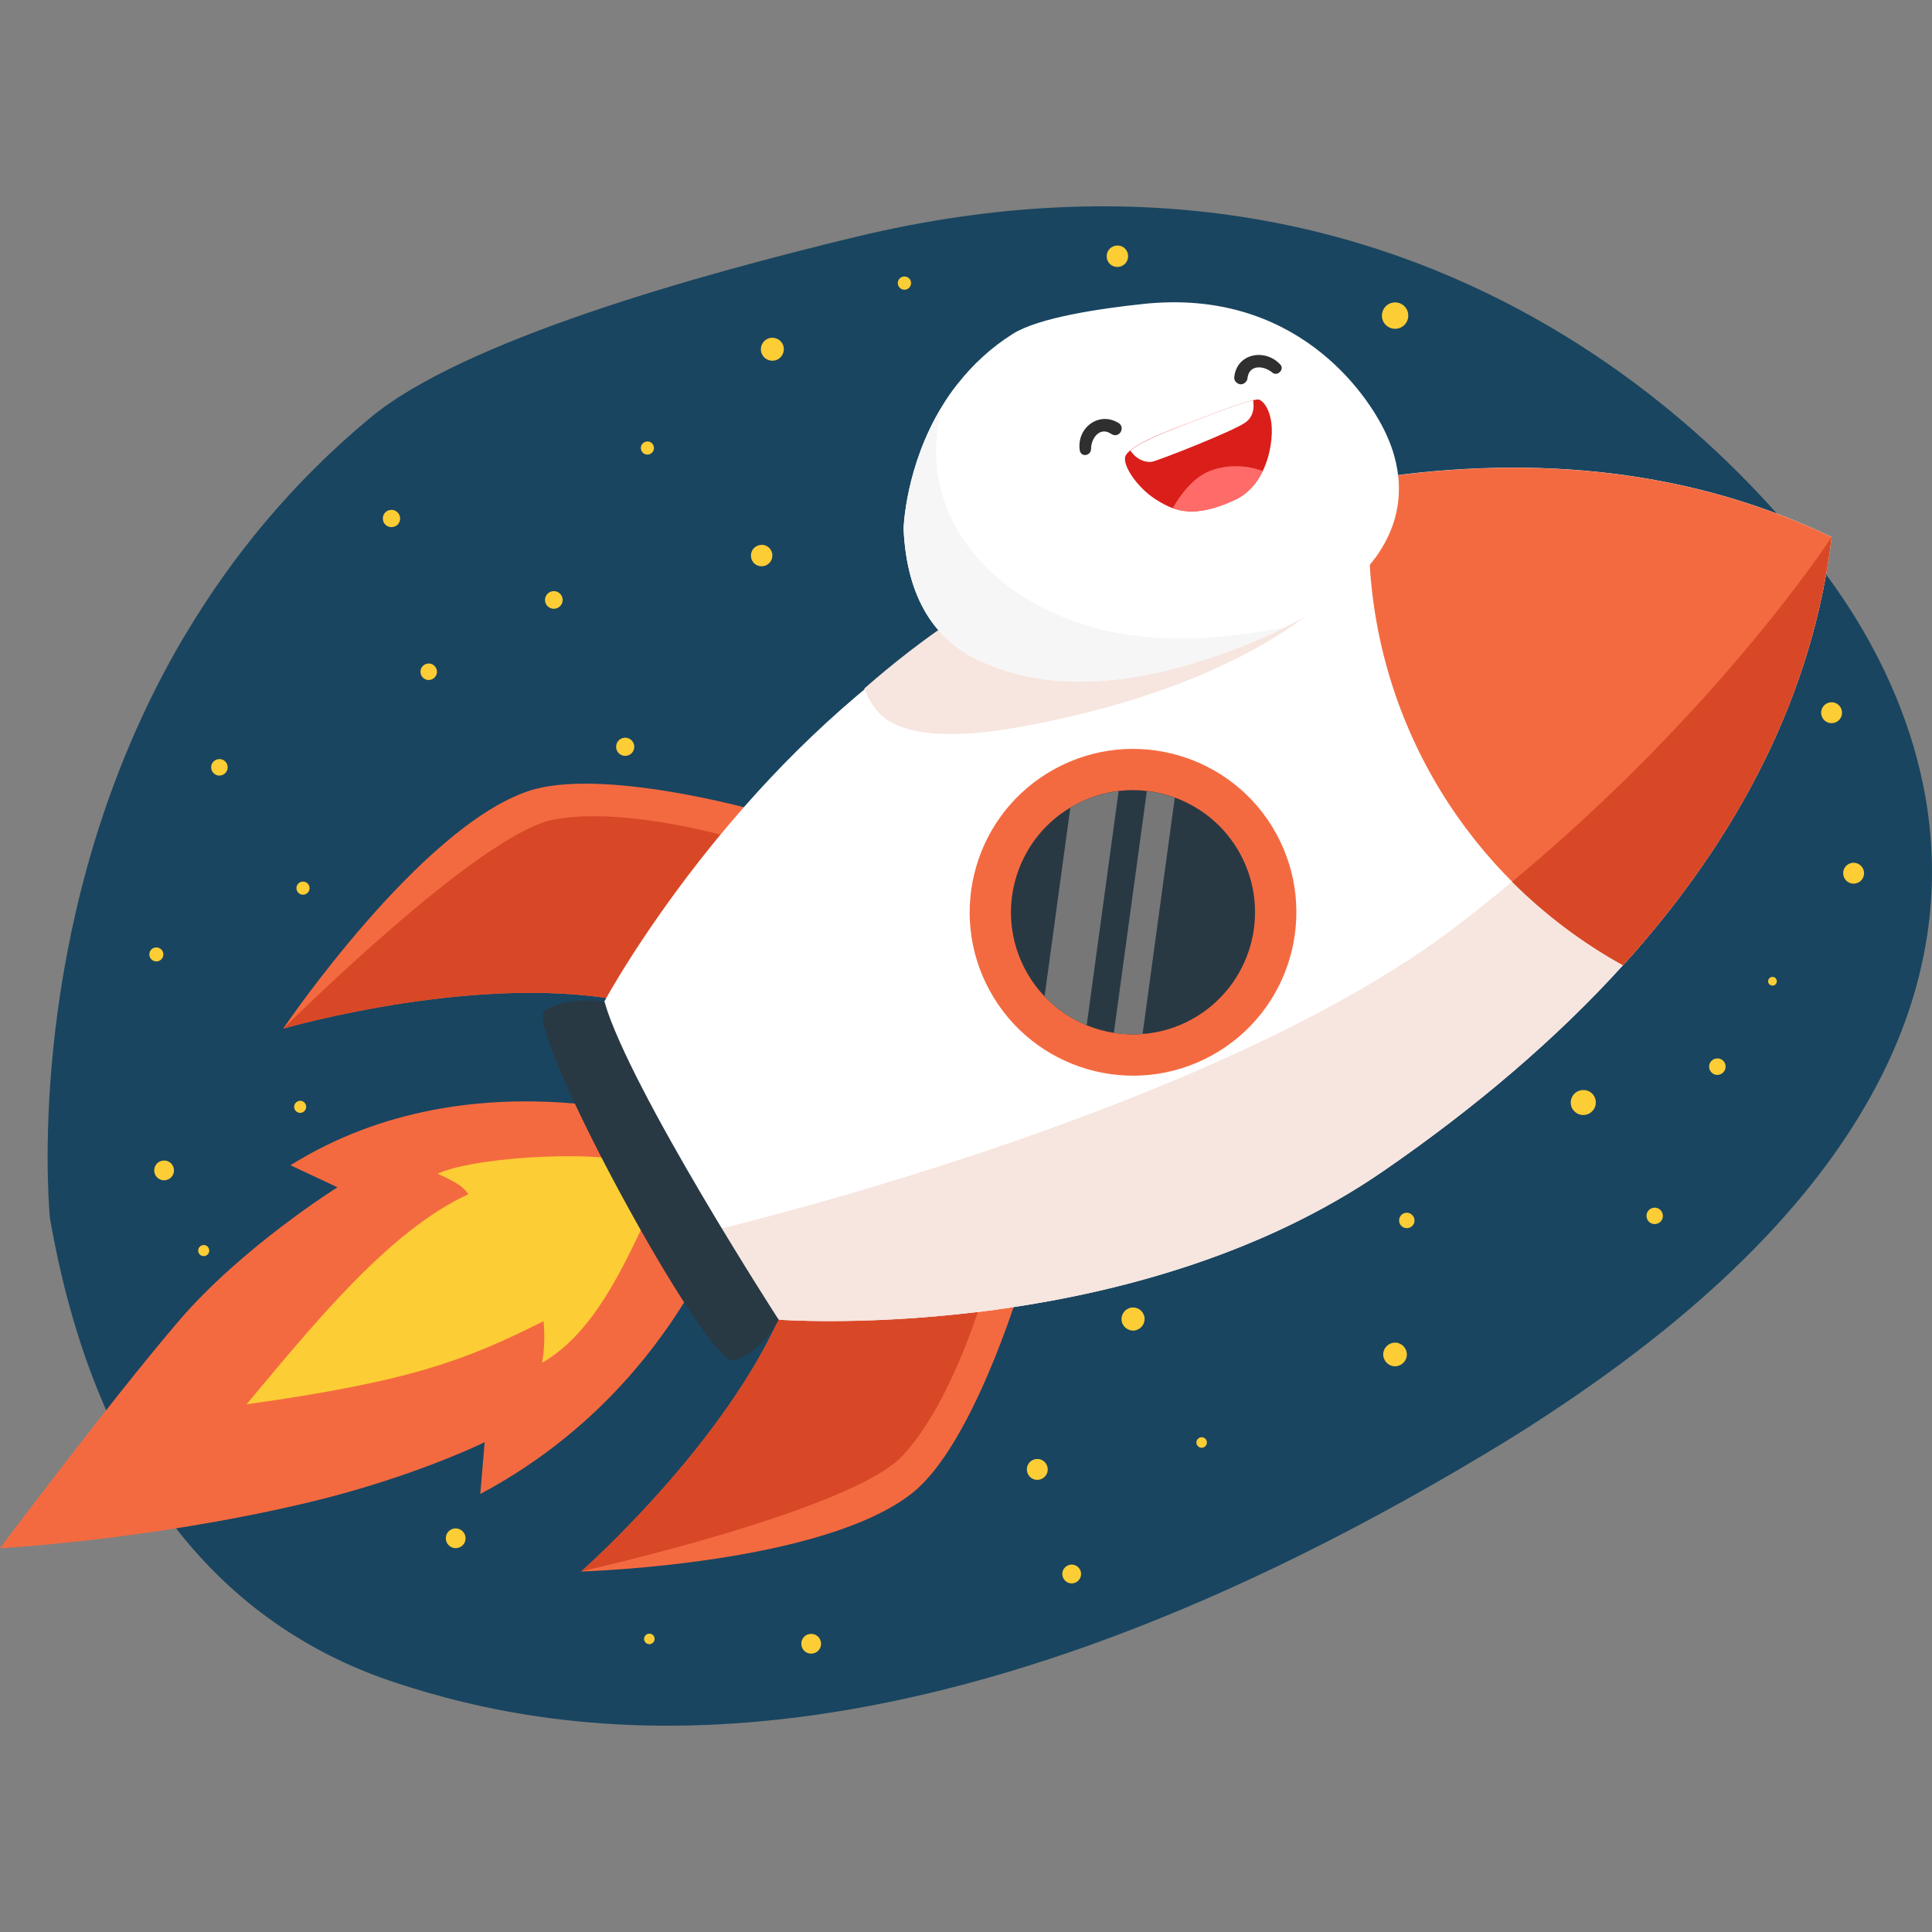 <?xml version="1.0" encoding="UTF-8"?>
<svg width="1500px" height="1500px" viewBox="0 0 1500 1500" version="1.1" xmlns="http://www.w3.org/2000/svg" xmlns:xlink="http://www.w3.org/1999/xlink">
    <rect x="0" y="0" width="1500" height="1500" fill="#808080" stroke="none"/>
    <!-- Generator: Sketch 52.6 (67491) - http://www.bohemiancoding.com/sketch -->
    <title>mozza-create</title>
    <desc>Created with Sketch.</desc>
    <g id="mozza-create" stroke="none" stroke-width="1" fill="none" fill-rule="evenodd">
        <g id="Group" transform="translate(0, 160)">
            <g id="Path">
                <g transform="translate(36, 0)">
                    <path d="M1428.2,668.5 C1423.5,678.4 1418.1,688.4 1412.3,698.4 C1369.6,772.2 1296.2,850.6 1177.8,930.2 C1158.9,943 1138.8,955.8 1117.5,968.5 C664.7,1240.2 395.8,1187.4 271.3,1146.5 C146.9,1105.7 40.3,1000.5 2.8,786 C2.8,786 -16.4,600 69.9,406.2 C80.2,383 92,359.8 105.5,336.7 C106.5,335 107.5,333.3 108.6,331.6 C143.8,272.7 190.1,215.3 251.3,164.5 C323.2,104.6 504,53.9 628.1,24 C1072.3,-83.3 1329.4,200.2 1402.3,316 C1447.4,387.8 1501,516.4 1428.2,668.5 Z" fill="#194560"></path>
                    <path d="M456.4,418.9 C456.9,422.8 454.2,426.3 450.3,426.8 C446.4,427.3 442.9,424.6 442.4,420.7 C441.9,416.8 444.6,413.3 448.5,412.8 C452.3,412.3 455.9,415 456.4,418.9 Z" fill="#FCCD35"></path>
                    <path d="M563.6,270.2 C564.2,274.8 561,279 556.4,279.6 C551.8,280.2 547.6,277 547.1,272.4 C546.5,267.8 549.7,263.7 554.3,263.1 C558.8,262.4 563,265.6 563.6,270.2 Z" fill="#FCCD35"></path>
                    <path d="M839.8,37.8 C840.4,42.4 837.2,46.6 832.6,47.2 C828,47.8 823.8,44.6 823.3,40 C822.7,35.4 825.9,31.3 830.5,30.7 C835,30 839.2,33.2 839.8,37.8 Z" fill="#FCCD35"></path>
                    <path d="M471.7,187.2 C472.1,190 470.1,192.5 467.3,192.9 C464.5,193.3 462,191.3 461.6,188.5 C461.2,185.7 463.2,183.2 466,182.8 C468.8,182.4 471.3,184.4 471.7,187.2 Z" fill="#FCCD35"></path>
                    <path d="M274.6,241.7 C275.1,245.4 272.5,248.8 268.8,249.2 C265.1,249.7 261.7,247.1 261.3,243.4 C260.8,239.7 263.4,236.3 267.1,235.9 C270.7,235.4 274.1,238 274.6,241.7 Z" fill="#FCCD35"></path>
                    <path d="M90.8,580.3 C91.2,583.3 89.1,586 86.1,586.4 C83.1,586.8 80.4,584.7 80,581.7 C79.6,578.7 81.7,576 84.7,575.6 C87.7,575.3 90.5,577.4 90.8,580.3 Z" fill="#FCCD35"></path>
                    <path d="M400.8,304.9 C401.3,308.6 398.7,312.1 394.9,312.6 C391.2,313.1 387.7,310.5 387.2,306.7 C386.7,303 389.3,299.5 393.1,299 C396.9,298.5 400.3,301.2 400.8,304.9 Z" fill="#FCCD35"></path>
                    <path d="M671.3,59.1 C671.7,61.9 669.7,64.5 666.9,64.9 C664.1,65.3 661.5,63.3 661.1,60.5 C660.7,57.7 662.7,55.1 665.5,54.7 C668.4,54.4 671,56.3 671.3,59.1 Z" fill="#FCCD35"></path>
                    <path d="M303.2,360.7 C303.7,364.2 301.2,367.4 297.7,367.9 C294.2,368.4 291,365.9 290.5,362.4 C290,358.9 292.5,355.7 296,355.2 C299.5,354.7 302.7,357.2 303.2,360.7 Z" fill="#FCCD35"></path>
                    <path d="M1057.3,83.7 C1058,89.3 1054.1,94.5 1048.5,95.2 C1042.9,95.9 1037.7,92 1037,86.4 C1036.3,80.8 1040.2,75.6 1045.8,74.9 C1051.4,74.1 1056.6,78.1 1057.3,83.7 Z" fill="#FCCD35"></path>
                    <path d="M140.7,434.9 C141.2,438.4 138.7,441.6 135.2,442.1 C131.7,442.6 128.5,440.1 128,436.6 C127.5,433.1 130,429.9 133.5,429.4 C137,428.9 140.3,431.4 140.7,434.9 Z" fill="#FCCD35"></path>
                    <path d="M1411.2,516.9 C1411.8,521.3 1408.7,525.4 1404.2,526 C1399.8,526.6 1395.7,523.5 1395.1,519 C1394.5,514.6 1397.6,510.5 1402.1,509.9 C1406.5,509.3 1410.6,512.5 1411.2,516.9 Z" fill="#FCCD35"></path>
                    <path d="M1394.1,392.3 C1394.7,396.7 1391.6,400.8 1387.1,401.4 C1382.7,402 1378.6,398.9 1378,394.4 C1377.4,390 1380.5,385.9 1385,385.3 C1389.5,384.7 1393.5,387.9 1394.1,392.3 Z" fill="#FCCD35"></path>
                    <path d="M1343.5,601.4 C1343.7,603.3 1342.4,605 1340.6,605.2 C1338.7,605.4 1337,604.1 1336.8,602.3 C1336.6,600.4 1337.9,598.7 1339.7,598.5 C1341.5,598.2 1343.2,599.5 1343.5,601.4 Z" fill="#FCCD35"></path>
                    <path d="M1202.9,694.7 C1203.6,700 1199.9,704.9 1194.5,705.6 C1189.2,706.3 1184.3,702.6 1183.6,697.3 C1182.9,692 1186.6,687.1 1192,686.4 C1197.3,685.6 1202.2,689.3 1202.9,694.7 Z" fill="#FCCD35"></path>
                    <path d="M1303.7,667.3 C1304.2,670.8 1301.7,674 1298.2,674.5 C1294.7,675 1291.5,672.5 1291,669 C1290.5,665.5 1293,662.3 1296.5,661.8 C1300.1,661.3 1303.3,663.8 1303.7,667.3 Z" fill="#FCCD35"></path>
                    <path d="M1062.2,786.8 C1062.6,790.1 1060.3,793.1 1057,793.5 C1053.7,793.9 1050.7,791.6 1050.3,788.3 C1049.9,785 1052.2,782 1055.5,781.6 C1058.7,781.2 1061.7,783.5 1062.2,786.8 Z" fill="#FCCD35"></path>
                    <path d="M1056.2,890.4 C1056.9,895.4 1053.3,900 1048.3,900.7 C1043.3,901.4 1038.7,897.8 1038,892.8 C1037.3,887.8 1040.9,883.2 1045.9,882.5 C1050.9,881.8 1055.5,885.4 1056.2,890.4 Z" fill="#FCCD35"></path>
                    <path d="M852.6,862.9 C853.2,867.8 849.8,872.3 844.9,873 C840,873.6 835.5,870.2 834.8,865.3 C834.2,860.4 837.6,855.9 842.5,855.2 C847.4,854.5 851.9,858 852.6,862.9 Z" fill="#FCCD35"></path>
                    <path d="M901,959.4 C901.3,961.6 899.7,963.7 897.5,964 C895.3,964.3 893.2,962.7 892.9,960.5 C892.6,958.3 894.2,956.2 896.4,955.9 C898.7,955.6 900.7,957.2 901,959.4 Z" fill="#FCCD35"></path>
                    <path d="M472.2,1111.9 C472.5,1114.1 470.9,1116.2 468.7,1116.5 C466.5,1116.8 464.4,1115.2 464.1,1113 C463.8,1110.8 465.4,1108.7 467.6,1108.4 C469.9,1108.1 472,1109.7 472.2,1111.9 Z" fill="#FCCD35"></path>
                    <path d="M803.3,1061.1 C803.8,1065.1 801,1068.7 797,1069.3 C793,1069.8 789.4,1067 788.8,1063 C788.3,1059 791.1,1055.4 795.1,1054.8 C799.1,1054.3 802.8,1057.1 803.3,1061.1 Z" fill="#FCCD35"></path>
                    <path d="M777.4,979.8 C778,984.2 774.9,988.3 770.4,988.9 C766,989.5 761.9,986.4 761.3,981.9 C760.7,977.5 763.8,973.4 768.3,972.8 C772.7,972.2 776.8,975.3 777.4,979.8 Z" fill="#FCCD35"></path>
                    <path d="M601.4,1115.2 C602,1119.4 599,1123.3 594.8,1123.8 C590.6,1124.4 586.7,1121.4 586.2,1117.2 C585.6,1113 588.6,1109.1 592.8,1108.6 C597,1108 600.9,1111 601.4,1115.2 Z" fill="#FCCD35"></path>
                    <path d="M325.4,1033.3 C326,1037.5 323,1041.4 318.8,1041.9 C314.6,1042.5 310.7,1039.5 310.2,1035.3 C309.6,1031.1 312.6,1027.2 316.8,1026.7 C321,1026.2 324.8,1029.1 325.4,1033.3 Z" fill="#FCCD35"></path>
                    <path d="M1255,783.2 C1255.5,786.7 1253,789.9 1249.5,790.3 C1246,790.8 1242.8,788.3 1242.4,784.8 C1241.9,781.3 1244.4,778.1 1247.9,777.7 C1251.4,777.2 1254.6,779.7 1255,783.2 Z" fill="#FCCD35"></path>
                    <path d="M204.3,528.9 C204.7,531.7 202.7,534.2 199.9,534.6 C197.1,535 194.6,533 194.2,530.2 C193.8,527.4 195.8,524.9 198.6,524.5 C201.4,524.2 204,526.1 204.3,528.9 Z" fill="#FCCD35"></path>
                    <path d="M201.7,698.7 C202,701.3 200.2,703.6 197.7,704 C195.1,704.3 192.8,702.5 192.4,700 C192.1,697.4 193.9,695.1 196.4,694.7 C199,694.3 201.3,696.1 201.7,698.7 Z" fill="#FCCD35"></path>
                    <path d="M99,747.7 C99.6,751.9 96.6,755.8 92.4,756.3 C88.2,756.9 84.3,753.9 83.8,749.7 C83.2,745.5 86.2,741.6 90.4,741.1 C94.6,740.5 98.5,743.5 99,747.7 Z" fill="#FCCD35"></path>
                    <path d="M126.4,810.4 C126.7,812.8 125.1,814.9 122.7,815.2 C120.3,815.5 118.2,813.9 117.9,811.5 C117.6,809.1 119.3,807 121.6,806.7 C124,806.3 126.1,808 126.4,810.4 Z" fill="#FCCD35"></path>
                </g>
                <g transform="translate(0, 203)">
                    <path d="M567.2,572.6 L547.8,525.7 L540.3,512.7 C536.6,511.3 369.2,451.8 225.5,541.7 L262,558.8 C262,558.8 187.6,605.4 138.7,662.7 C84.6,726.1 0,839 0,839 C0,839 111.8,833.3 235.2,804.5 C319.6,784.8 376.3,756.7 376.3,756.7 L372.9,796.9 C522.5,717.4 566.6,576.5 567.2,572.6 Z" fill="#F46A40"></path>
                    <path d="M472.4,536.2 C441.3,532.2 366.5,536 339.8,548.3 C347.1,551.8 358.7,556.3 363.6,564.2 C302.1,592.4 243.3,665.3 191.4,727.3 C320.4,709.3 362.5,692.5 422,662.8 C423.1,673.9 422.7,685 420.9,695 C459.3,673.2 482.2,624.5 500.8,585.1" fill="#FCCD35"></path>
                    <g transform="translate(219, 0)">
                        <path d="M366.8,265.9 C366.8,265.9 321.9,364.7 285.1,403.5 C285.1,403.5 285.1,403.5 285.1,403.5 C280.2,408.6 275.5,412.7 271,415.4 C158.1,390.5 3.7,434.8 0.9,435.6 C0.9,435.6 0.9,435.6 0.9,435.6 C0.9,435.6 0.9,435.6 0.9,435.6 C2.5,433.2 107.1,279.5 191.2,251.2 C247.3,232.3 366.8,265.9 366.8,265.9 Z" fill="#F46A40"></path>
                        <path d="M355.3,289.1 C355.3,289.1 314.7,359.8 285.2,403.5 C285.2,403.5 285.2,403.5 285.2,403.5 C280.3,408.6 275.6,412.7 271.1,415.4 C158.2,390.5 3.8,434.8 1,435.6 C3.3,433.3 153.3,284 210.9,273.3 C268.8,262.5 355.3,289.1 355.3,289.1 Z" fill="#D84827"></path>
                        <path d="M571.9,639.6 C571.9,639.6 464.4,624.4 411.9,634.6 C411.9,634.6 411.9,634.6 411.9,634.6 C404.9,635.9 399,637.7 394.3,640.1 C354.7,748.7 234.4,855.2 232.2,857.1 C232.2,857.1 232.2,857.1 232.2,857.1 C232.2,857.1 232.2,857.1 232.2,857.1 C235.1,857 420.9,851.4 490,795.6 C536,758.4 571.9,639.6 571.9,639.6 Z" fill="#F46A40"></path>
                        <path d="M546.1,636.8 C546.1,636.8 464.7,633.1 411.9,634.5 C411.9,634.5 411.9,634.5 411.9,634.5 C404.9,635.8 399,637.6 394.3,640 C354.7,748.6 234.4,855.1 232.2,857 C235.4,856.3 441.9,810 481.8,767.2 C522.1,724 546.1,636.8 546.1,636.8 Z" fill="#D84827"></path>
                        <path d="M562.8,652.6 C551.4,654.3 540.4,655.7 529.7,656.8 C445.7,666.1 385.7,661.6 385.7,661.6 C364.9,638.1 347.8,613.2 334.9,592.3 C332.7,588.6 330.5,585.1 328.5,581.8 C315.2,559.1 307.9,543.4 307.9,543.4 C305.3,539.3 269.8,482.8 250.2,414.6 C250.2,414.6 279.8,359.5 334.8,291.8 C342.6,282.2 350.9,272.4 359.7,262.4 C384.7,234 413.9,204.6 446.7,176.8 C491,139.5 542.1,105.2 599.4,80.9 C624.4,70.3 649.2,60.7 673.9,52.1 C732.5,31.7 790,17 846.1,8.6 C846.1,8.6 846.2,8.6 846.2,8.6 C974.9,-10.8 1095.8,2.3 1203,53.9 C1188.5,175.2 1131.5,286.3 1041.5,385.9 C1041.4,386 1041.2,386.2 1041.1,386.3 C989.3,443.5 926.6,496.9 854.7,546.4 C761.9,610.3 652.6,639.5 562.8,652.6 Z" fill="#FFFFFF"></path>
                        <path d="M562.8,652.6 C551.4,654.3 540.4,655.7 529.7,656.8 C445.7,666.1 385.7,661.6 385.7,661.6 C364.9,638.1 347.8,613.2 334.9,592.3 C353.9,587.8 727.2,497.8 912.3,355.7 C1102.3,209.9 1203.1,53.9 1203.1,53.9 C1188.6,175.2 1131.6,286.3 1041.6,385.9 C1041.5,386 1041.3,386.2 1041.2,386.3 C989.4,443.5 926.7,496.9 854.8,546.4 C761.9,610.3 652.6,639.5 562.8,652.6 Z" fill="#F7E5DF"></path>
                        <path d="M1041.1,386.4 C932.2,326.3 854.7,214.1 844.8,80.7 C843,56.3 843.5,32.2 846.2,8.7 C846.2,8.7 846.3,8.7 846.3,8.7 C975,-10.7 1095.9,2.4 1203.1,54 C1188.6,175.3 1131.6,286.4 1041.6,386 C1041.4,386.1 1041.3,386.2 1041.1,386.4 Z" fill="#F46A40"></path>
                        <path d="M721.7,456.5 C660.3,490.2 583.2,467.7 549.5,406.3 C515.8,344.9 538.3,267.8 599.7,234.1 C661.1,200.4 738.2,222.9 771.9,284.3 C805.5,345.7 783.1,422.8 721.7,456.5 Z" fill="#F46A40"></path>
                        <path d="M706.3,428.4 C694.1,435.1 681.1,438.8 668.1,439.8 C660.6,440.4 653.1,440.1 645.8,438.9 C638.6,437.8 631.5,435.8 624.7,433 C612.5,428 601.3,420.5 592,410.6 C586.5,404.8 581.6,398.2 577.6,390.9 C553,346.1 568.5,290 612,264 C613,263.4 614,262.8 615.1,262.2 C626.1,256.2 637.8,252.5 649.5,251.1 C656.8,250.2 664.2,250.2 671.4,251.1 C678.8,251.9 686.1,253.7 693.1,256.2 C713.9,263.8 732.2,278.7 743.7,299.6 C768.9,345.6 752.1,403.2 706.3,428.4 Z" fill="#283944"></path>
                        <path d="M1041.1,386.4 C1041.2,386.2 1041.4,386.1 1041.5,386 C1131.6,286.4 1188.5,175.4 1203,54 C1203,54 1117.3,186.6 955,321.6 C980.5,347 1009.5,368.9 1041.1,386.4 Z" fill="#D84827"></path>
                    </g>
                    <path d="M1036.8,96 C973.1,156.4 868.7,188.9 779.5,203.5 C751.2,207.7 698.8,212.7 679.8,187.4 C675.7,182 672.9,176.8 671,171.6 C714.5,133.4 764.9,98.1 821.7,72.6 C846.4,61.5 871.1,51.4 895.5,42.3 L1036.8,96 Z" fill="#F7E5DF"></path>
                    <path d="M469.2,414.7 C469.2,414.7 439.8,409.8 422.8,421.9 C405.8,434 548.4,697.9 569.5,693.2 C590.6,688.5 604.6,661.7 604.6,661.7 C604.6,661.7 489.7,484.1 469.2,414.7 Z" fill="#283944"></path>
                </g>
                <path d="M868.5,454.2 L843.7,636 C831.5,631 820.3,623.5 811,613.6 L831,467 C832,466.4 833,465.8 834.1,465.2 C845.1,459.2 856.8,455.6 868.5,454.2 Z" fill="#777777"></path>
                <path d="M912.1,459.3 L887.1,642.8 C879.6,643.4 872.1,643.1 864.8,641.9 L890.4,454.2 C897.9,455 905.2,456.8 912.1,459.3 Z" fill="#777777"></path>
                <g transform="translate(701, 74)">
                    <path d="M370.1,194.3 C368.6,196.7 366.9,199.1 365,201.4 C351.6,218.9 330.1,236.5 297,252.9 C291.7,255.5 286.1,258.1 280.2,260.7 C154.9,315.1 87.7,292.5 57.2,277.8 C26.7,263.1 2.9,232.6 0.5,176.3 C0.5,176.3 1.8,128 30.5,81.2 C33.9,75.6 37.7,70 42,64.6 C42.3,64.2 42.6,63.8 43,63.4 C54,49.5 67.8,36.3 85.2,25.3 C105.6,12.4 153.7,5.5 186.5,2 C304,-10.6 360.4,70.8 375.2,103 C384.5,123 393.9,157.8 370.1,194.3 Z" fill="#FFFFFF"></path>
                    <g transform="translate(137, 41)">
                        <g transform="translate(35, 35)">
                            <path d="M24.1,77.6 C28.4,80.3 32.7,82.8 37.4,84.5 C48.8,88.6 62.8,88.6 85.3,78.3 C95.9,73.5 102.9,65 107.4,55.7 C113.8,42.5 115.1,27.6 114.2,19.3 C113,8.5 108.7,2.1 104.7,0.3 C104,0 102.3,0.2 99.9,0.7 C88.7,3.2 62.6,13.6 51.9,17.7 C40.4,22 14.6,31.3 4.5,39.7 C2.8,41.1 1.6,42.5 0.9,43.8 C-2.2,50.6 9.8,68.4 24.1,77.6 Z" fill="#DA1E19"></path>
                            <path d="M37.5,84.5 C48.9,88.6 62.9,88.6 85.4,78.3 C96,73.5 103,65 107.5,55.7 C99.7,52.8 83.6,48.9 66.1,55.7 C53.5,60.8 43.8,73.5 37.5,84.5 Z" fill="#FF6B69"></path>
                            <path d="M4.6,39.8 C10.1,47.8 17.5,49.2 21.4,48.5 C25.8,47.8 84.6,24.8 94.1,17.9 C101.1,12.8 100.6,4.6 99.9,0.7 C88.7,3.2 62.6,13.6 51.9,17.7 C40.5,22.1 14.7,31.4 4.6,39.8 Z" fill="#FFFFFF"></path>
                        </g>
                        <path d="M9.1,73.4 C9.1,65.2 16,56 24.6,61.8 C26,62.8 28.1,63.3 29.7,62.5 C31.6,61.5 32.3,60.6 32.8,58.5 C33.2,56.9 32.3,54.6 30.9,53.7 C15.6,43.8 -2.2,56.9 0.3,74.5 C1.2,80.4 9.1,79 9.1,73.4 Z" fill="#2F2F2F"></path>
                        <path d="M156.1,8.1 C144.5,-4.6 122.5,-1 120.3,17.5 C120,19.9 121.2,21.9 123.4,22.9 C124.8,23.6 126,23.5 127.4,22.9 C129,22.2 130.3,20.6 130.5,18.9 C131.6,7.8 143,8.6 149.9,14.3 C153.7,17.5 159.5,11.9 156.1,8.1 Z" fill="#2F2F2F"></path>
                    </g>
                    <path d="M297.1,253 C291.8,255.6 286.2,258.2 280.3,260.8 C155,315.2 87.8,292.6 57.3,277.9 C26.8,263.2 3,232.7 0.6,176.4 C0.6,176.4 1.9,128.1 30.6,81.3 C7.2,167.9 72.5,238 162.2,256.6 C208.7,265.8 252.8,261.4 297.1,253 Z" fill="#F6F6F6"></path>
                </g>
            </g>
            <path d="M608.5,110 C609.1,114.9 605.7,119.4 600.8,120 C595.9,120.6 591.4,117.2 590.8,112.3 C590.2,107.4 593.6,102.9 598.5,102.3 C603.4,101.7 607.9,105.1 608.5,110 Z" id="Path" fill="#FCCD35"></path>
        </g>
    </g>
</svg>